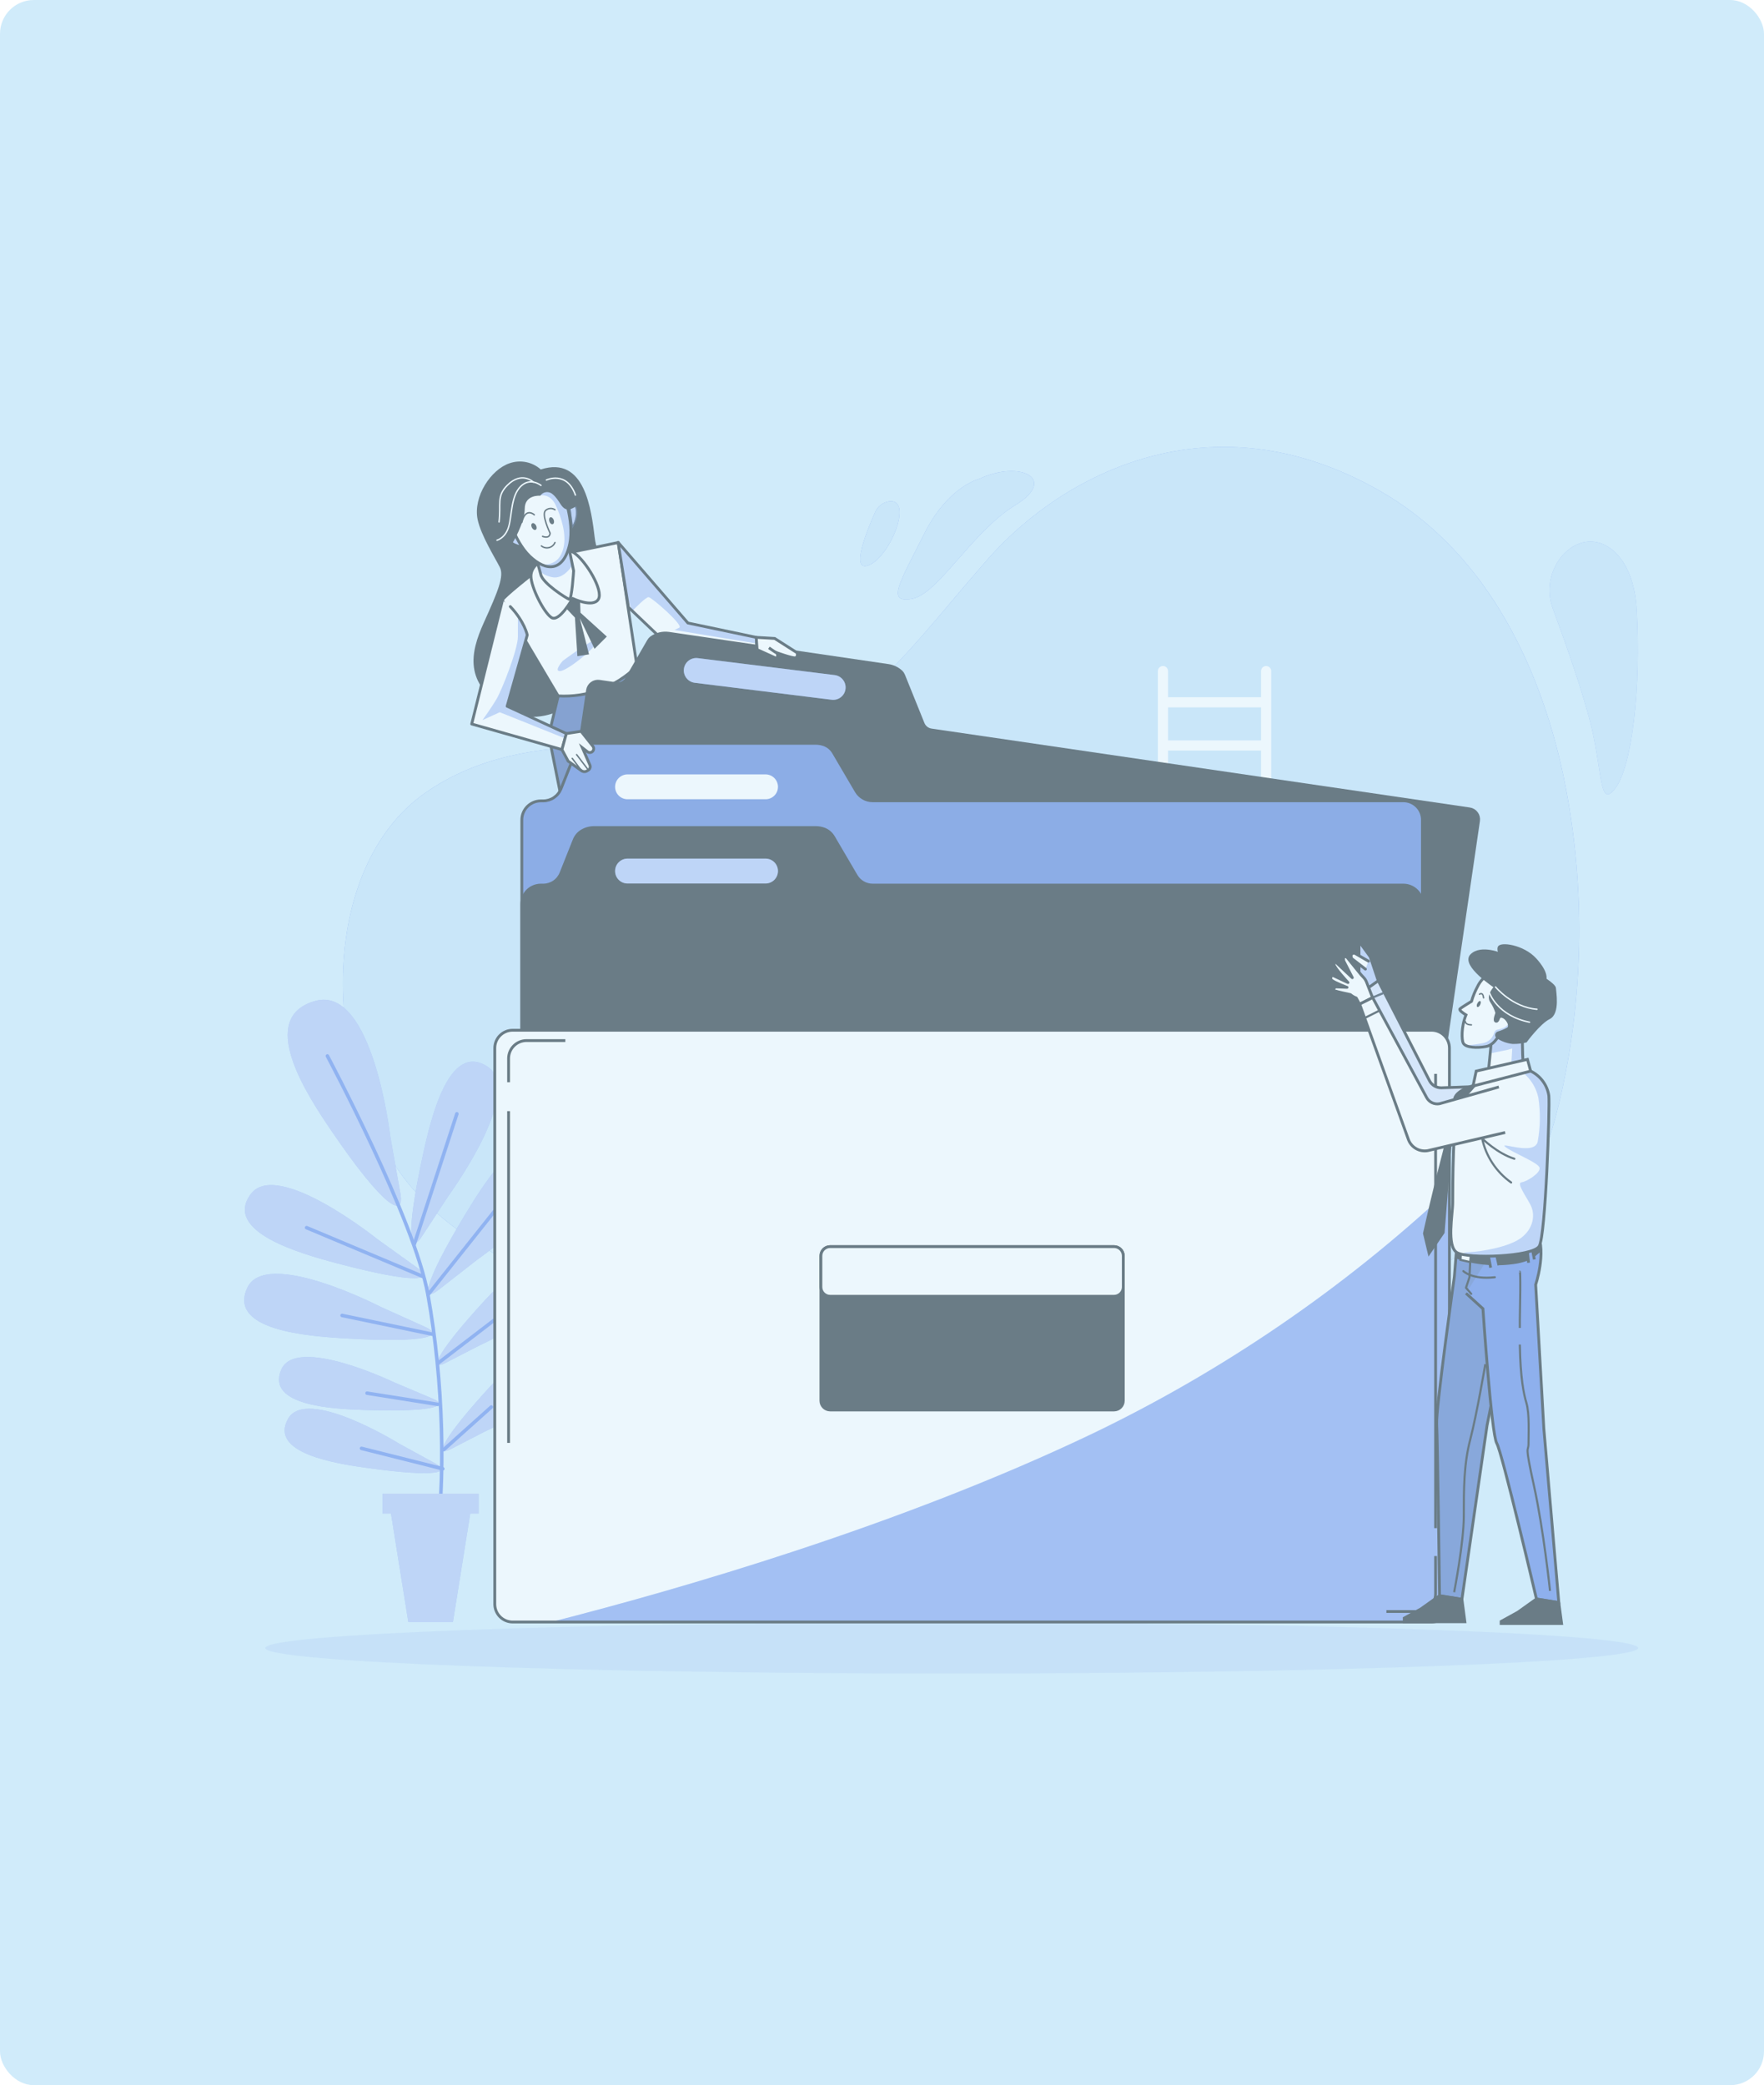 <svg width="626" height="740" viewBox="0 0 626 740" fill="none" xmlns="http://www.w3.org/2000/svg">
<rect width="626" height="740" rx="12" fill="#D0EBFA"/>
<g opacity="0.6">
<path d="M489.677 174.2C430.079 140.139 377.296 168.18 350.892 198.04C324.488 227.899 304.815 258.059 271.669 263.597C238.523 269.136 188.232 255.085 150.763 281.477C113.295 307.869 113.439 377.965 143.106 417.709C172.772 457.453 249.527 476.453 338.081 489.227C369.856 494.04 402.283 492.24 433.33 483.941L473.555 469.337C493.205 460.367 509.675 450.266 523.618 442.066C544.832 429.545 552.309 399.023 556.367 376.665C562.257 343.161 561.746 308.843 554.862 275.529C545.976 233.558 525.713 194.777 489.677 174.2Z" fill="#668DEB"/>
<path d="M489.677 174.2C430.079 140.139 377.296 168.18 350.892 198.04C324.488 227.899 304.815 258.059 271.669 263.597C238.523 269.136 188.232 255.085 150.763 281.477C113.295 307.869 113.439 377.965 143.106 417.709C172.772 457.453 249.527 476.453 338.081 489.227C369.856 494.04 402.283 492.24 433.33 483.941L473.555 469.337C493.205 460.367 509.675 450.266 523.618 442.066C544.832 429.545 552.309 399.023 556.367 376.665C562.257 343.161 561.746 308.843 554.862 275.529C545.976 233.558 525.713 194.777 489.677 174.2Z" fill="#C5E2F9"/>
<path opacity="0.8" d="M580.784 215.919C579.436 193.669 564.241 186.373 554.609 196.968C552.321 199.553 550.788 202.717 550.178 206.115C549.569 209.513 549.906 213.013 551.154 216.232C554.537 225.37 560.352 241.588 563.82 254.278C568.925 273.013 567.215 287.485 573.175 279.827C579.135 272.17 582.482 244.02 580.784 215.919Z" fill="#668DEB"/>
<path d="M580.784 215.919C579.436 193.669 564.241 186.373 554.609 196.968C552.321 199.553 550.788 202.717 550.178 206.115C549.569 209.513 549.906 213.013 551.154 216.232C554.537 225.37 560.352 241.588 563.82 254.278C568.925 273.013 567.215 287.485 573.175 279.827C579.135 272.17 582.482 244.02 580.784 215.919Z" fill="#C5E2F9"/>
<path d="M323.657 212.512C333.012 210.814 344.932 188.672 360.259 179.305C375.586 169.938 361.968 163.124 347.52 169.938C347.52 169.938 336.444 172.491 327.931 189.527C319.419 206.564 314.29 214.209 323.657 212.512Z" fill="#668DEB"/>
<path d="M323.657 212.512C333.012 210.814 344.932 188.672 360.259 179.305C375.586 169.938 361.968 163.124 347.52 169.938C347.52 169.938 336.444 172.491 327.931 189.527C319.419 206.564 314.29 214.209 323.657 212.512Z" fill="#C5E2F9"/>
<path d="M308.332 200.592C315.929 197.546 324.212 176.861 315.556 177.921C314.462 178.079 313.427 178.517 312.552 179.192C311.677 179.867 310.991 180.756 310.559 181.774C307.79 187.926 301.493 203.325 308.332 200.592Z" fill="#668DEB"/>
<path d="M308.332 200.592C315.929 197.546 324.212 176.861 315.556 177.921C314.462 178.079 313.427 178.517 312.552 179.192C311.677 179.867 310.991 180.756 310.559 181.774C307.79 187.926 301.493 203.325 308.332 200.592Z" fill="#C5E2F9"/>
<g opacity="0.8" filter="url(#filter0_f)">
<path d="M337.726 593.908C472.259 593.908 581.319 589.855 581.319 584.854C581.319 579.854 472.259 575.8 337.726 575.8C203.193 575.8 94.133 579.854 94.133 584.854C94.133 589.855 203.193 593.908 337.726 593.908Z" fill="#668DEB" fill-opacity="0.2"/>
</g>
<path d="M449.318 236.356C448.839 236.356 448.38 236.546 448.041 236.885C447.702 237.224 447.512 237.683 447.512 238.162V247.421H414.51V238.162C414.51 237.683 414.32 237.224 413.981 236.885C413.643 236.546 413.183 236.356 412.704 236.356C412.225 236.356 411.766 236.546 411.427 236.885C411.089 237.224 410.898 237.683 410.898 238.162V471.377C410.898 471.856 411.089 472.315 411.427 472.654C411.766 472.993 412.225 473.183 412.704 473.183C413.183 473.183 413.643 472.993 413.981 472.654C414.32 472.315 414.51 471.856 414.51 471.377V419.207H447.512V471.377C447.512 471.856 447.702 472.315 448.041 472.654C448.38 472.993 448.839 473.183 449.318 473.183C449.797 473.183 450.256 472.993 450.595 472.654C450.934 472.315 451.124 471.856 451.124 471.377V238.126C451.115 237.653 450.92 237.203 450.582 236.872C450.245 236.541 449.791 236.356 449.318 236.356V236.356ZM447.512 415.632H414.51V403.929H447.512V415.632ZM447.512 400.305H414.51V388.614H447.512V400.305ZM447.512 384.99H414.51V373.335H447.512V384.99ZM447.512 369.687H414.51V358.08H447.512V369.687ZM447.512 354.396H414.51V342.922H447.512V354.396ZM447.512 339.154H414.51V327.607H447.512V339.154ZM447.512 323.983H414.51V312.328H447.512V323.983ZM447.512 308.668H414.51V297.014H447.512V308.668ZM447.512 293.389H414.51V281.699H447.512V293.389ZM447.512 278.075H414.51V266.36H447.512V278.075ZM447.512 262.748H414.51V251.033H447.512V262.748Z" fill="white"/>
<path d="M159.19 424.307C159.19 424.307 186.22 387.308 173.036 378.555C159.322 369.513 152.881 396.904 149.979 410.353C143.791 439.056 145.537 445.149 149.69 438.84L159.19 424.307Z" fill="#668DEB"/>
<path opacity="0.5" d="M159.19 424.307C159.19 424.307 186.22 387.308 173.036 378.555C159.322 369.513 152.881 396.904 149.979 410.353C143.791 439.056 145.537 445.149 149.69 438.84L159.19 424.307Z" fill="white"/>
<path d="M169.328 447.063C169.328 447.063 206.905 420.84 197.261 408.342C187.232 395.327 172.242 419.178 165.126 430.929C149.944 456.069 149.631 462.402 155.603 457.779L169.328 447.063Z" fill="#668DEB"/>
<path opacity="0.5" d="M169.328 447.063C169.328 447.063 206.905 420.84 197.261 408.342C187.232 395.327 172.242 419.178 165.126 430.929C149.944 456.069 149.631 462.402 155.603 457.779L169.328 447.063Z" fill="white"/>
<path d="M170.148 477.476C170.148 477.476 202.656 462.871 197.105 451.915C191.326 440.513 176.408 456.55 169.269 464.521C154.014 481.545 152.858 486.337 158.096 483.677L170.148 477.476Z" fill="#668DEB"/>
<path opacity="0.5" d="M170.148 477.476C170.148 477.476 202.656 462.871 197.105 451.915C191.326 440.513 176.408 456.55 169.269 464.521C154.014 481.545 152.858 486.337 158.096 483.677L170.148 477.476Z" fill="white"/>
<path d="M172.075 508.021C172.075 508.021 204.583 493.417 199.045 482.461C193.253 471.071 178.348 487.096 171.196 495.078C155.953 512.103 154.786 516.895 160.035 514.222L172.075 508.021Z" fill="#668DEB"/>
<path opacity="0.5" d="M172.075 508.021C172.075 508.021 204.583 493.417 199.045 482.461C193.253 471.071 178.348 487.096 171.196 495.078C155.953 512.103 154.786 516.895 160.035 514.222L172.075 508.021Z" fill="white"/>
<path d="M133.943 439.767C133.943 439.767 98.208 411.075 88.925 423.838C79.293 437.082 106.335 444.823 119.639 448.339C148.029 455.84 154.194 454.359 148.078 449.928L133.943 439.767Z" fill="#668DEB"/>
<path opacity="0.5" d="M133.943 439.767C133.943 439.767 98.208 411.075 88.925 423.838C79.293 437.082 106.335 444.823 119.639 448.339C148.029 455.84 154.194 454.359 148.078 449.928L133.943 439.767Z" fill="white"/>
<path d="M135.003 463.738C135.003 463.738 94.284 442.717 87.722 457.08C80.895 472.022 108.948 474.189 122.638 474.984C151.955 476.693 157.71 474.021 150.835 470.89L135.003 463.738Z" fill="#668DEB"/>
<path opacity="0.5" d="M135.003 463.738C135.003 463.738 94.284 442.717 87.722 457.08C80.895 472.022 108.948 474.189 122.638 474.984C151.955 476.693 157.71 474.021 150.835 470.89L135.003 463.738Z" fill="white"/>
<path d="M139.928 490.612C139.928 490.612 105.012 473.756 99.798 486.073C94.368 498.871 118.135 500.051 129.778 500.4C154.604 501.171 159.408 498.763 153.521 496.355L139.928 490.612Z" fill="#668DEB"/>
<path opacity="0.5" d="M139.928 490.612C139.928 490.612 105.012 473.756 99.798 486.073C94.368 498.871 118.135 500.051 129.778 500.4C154.604 501.171 159.408 498.763 153.521 496.355L139.928 490.612Z" fill="white"/>
<path d="M141.636 512.32C141.636 512.32 108.695 491.852 102.205 503.543C95.451 515.691 118.965 519.387 130.499 520.977C155.109 524.372 160.13 522.506 154.579 519.411L141.636 512.32Z" fill="#668DEB"/>
<path opacity="0.5" d="M141.636 512.32C141.636 512.32 108.695 491.852 102.205 503.543C95.451 515.691 118.965 519.387 130.499 520.977C155.109 524.372 160.13 522.506 154.579 519.411L141.636 512.32Z" fill="white"/>
<path d="M138.519 403.418C138.519 403.418 132.33 349.683 112.031 355.174C90.949 360.905 108.599 388.091 117.557 401.239C136.592 429.22 143.6 432.302 142.095 423.561L138.519 403.418Z" fill="#668DEB"/>
<path opacity="0.5" d="M138.519 403.418C138.519 403.418 132.33 349.683 112.031 355.174C90.949 360.905 108.599 388.091 117.557 401.239C136.592 429.22 143.6 432.302 142.095 423.561L138.519 403.418Z" fill="white"/>
<path d="M116.184 374.751C116.184 374.751 147.078 432.639 151.87 459.512C157.384 490.383 158.275 524.865 154.471 551.883" stroke="#668DEB" stroke-width="1.252" stroke-linecap="round" stroke-linejoin="round"/>
<path d="M146.996 441.633L162.13 395.279" stroke="#668DEB" stroke-width="1.252" stroke-linecap="round" stroke-linejoin="round"/>
<path d="M151.871 459.512L180.358 423.693" stroke="#668DEB" stroke-width="1.252" stroke-linecap="round" stroke-linejoin="round"/>
<path d="M150.054 452.999L108.805 435.673" stroke="#668DEB" stroke-width="1.252" stroke-linecap="round" stroke-linejoin="round"/>
<path d="M155.445 483.773L186.46 460.006" stroke="#668DEB" stroke-width="1.252" stroke-linecap="round" stroke-linejoin="round"/>
<path d="M153.798 473.575L121.398 466.833" stroke="#668DEB" stroke-width="1.252" stroke-linecap="round" stroke-linejoin="round"/>
<path d="M155.349 498.389L130.258 494.416" stroke="#668DEB" stroke-width="1.252" stroke-linecap="round" stroke-linejoin="round"/>
<path d="M157.469 514.451L174.349 499.329" stroke="#668DEB" stroke-width="1.252" stroke-linecap="round" stroke-linejoin="round"/>
<path d="M157.133 521.253L128.297 514.005" stroke="#668DEB" stroke-width="1.252" stroke-linecap="round" stroke-linejoin="round"/>
<path d="M135.773 530.079H169.859V537.134H166.885L160.732 575.626H144.9L138.747 537.134H135.773V530.079Z" fill="#668DEB"/>
<path opacity="0.5" d="M135.773 530.079H169.859V537.134H166.885L160.732 575.626H144.9L138.747 537.134H135.773V530.079Z" fill="white"/>
<path d="M191.901 166.603C190.423 165.283 188.618 164.382 186.675 163.995C184.731 163.607 182.719 163.747 180.848 164.4C174.226 166.603 167.881 176.175 169.482 184.278C170.602 189.889 175.803 198.16 177.38 201.314C178.958 204.469 176.742 209.803 171.734 220.879C166.725 231.956 164.787 242.347 179.307 251.497C193.827 260.648 210.262 246.127 218.69 235.713C227.118 225.298 212.369 201.314 211.104 191.165C209.84 181.015 207.673 161.558 191.901 166.603Z" fill="#263238"/>
<path d="M226.034 236.411C222.421 240.026 218.056 242.8 213.248 244.535C208.441 246.271 203.311 246.926 198.222 246.452L194.742 260.961L201.364 294.083L244.6 271.676L234.811 246.392L226.034 236.411Z" fill="#668DEB" stroke="#263238" stroke-linecap="round" stroke-linejoin="round"/>
<path opacity="0.3" d="M226.034 236.411C222.421 240.026 218.056 242.8 213.248 244.535C208.441 246.271 203.311 246.926 198.222 246.452L194.742 260.961L201.364 294.083L244.6 271.676L234.811 246.392L226.034 236.411Z" fill="#263238"/>
<path d="M226.035 236.411L219.413 192.537L199.788 196.559L189.999 202.868C189.999 202.868 178.32 212.03 178.32 212.969C178.32 213.908 198.078 246.97 198.078 246.97C203.218 247.274 208.365 246.491 213.182 244.672C218 242.852 222.379 240.038 226.035 236.411Z" fill="white"/>
<path d="M226.035 236.411L219.413 192.537L199.788 196.559L189.999 202.868C189.999 202.868 178.32 212.03 178.32 212.969C178.32 213.908 198.078 246.97 198.078 246.97C203.218 247.274 208.365 246.491 213.182 244.672C218 242.852 222.379 240.038 226.035 236.411Z" stroke="#263238" stroke-linecap="round" stroke-linejoin="round"/>
<path opacity="0.5" d="M199.701 234.533C199.701 234.533 213.535 224.275 212.259 227.309C210.983 230.343 201.423 237.916 198.858 238.145C196.294 238.374 199.701 234.533 199.701 234.533Z" fill="#668DEB"/>
<path d="M200.121 215.052L200.663 215.618L204.034 219.182L204.901 232.871L209.031 232.221L205.768 219.399L210.993 230.259L215.34 225.912L205.997 217.436L205.768 210.706L200.988 208.31" fill="#263238"/>
<path d="M192.528 198.798C192.528 198.798 188.422 200.688 188.422 204.469C188.422 208.25 192.865 217.243 195.646 219.134C198.427 221.024 203.195 212.367 203.195 212.367C203.195 212.367 210.419 215.835 212.345 212.68C214.272 209.526 207.927 199.111 203.833 196.27C199.739 193.428 192.528 198.798 192.528 198.798Z" fill="white" stroke="#263238" stroke-linecap="round" stroke-linejoin="round"/>
<path d="M189.059 195.006C190.187 197.89 191.136 200.841 191.9 203.843C192.526 206.997 201.05 212.367 201.99 212.68C202.929 212.993 203.567 202.579 203.567 202.579L201.05 190.274L189.059 195.006Z" fill="white"/>
<g style="mix-blend-mode:multiply" opacity="0.5">
<path d="M201.314 191.586C200.784 191.438 200.245 191.325 199.7 191.249L190.995 194.319L189.852 197.305C190.429 198.919 191.164 201.086 191.609 202.844C193.037 203.994 194.761 204.716 196.582 204.926C199.195 205.107 201.494 203.084 203.12 200.604L201.314 191.586Z" fill="#668DEB"/>
</g>
<path d="M189.059 195.006C190.187 197.89 191.136 200.841 191.9 203.843C192.526 206.997 201.05 212.367 201.99 212.68C202.929 212.993 203.567 202.579 203.567 202.579L201.05 190.274L189.059 195.006Z" stroke="#263238" stroke-linecap="round" stroke-linejoin="round"/>
<path d="M183.374 189.636C183.374 189.636 179.895 186.806 179.895 189.636C179.895 192.465 183.061 194.054 185.577 194.054" fill="white"/>
<path d="M183.374 189.636C183.374 189.636 179.895 186.806 179.895 189.636C179.895 192.465 183.061 194.054 185.577 194.054" stroke="#263238" stroke-linecap="round" stroke-linejoin="round"/>
<path d="M201.988 180.485C201.988 180.485 204.204 177.018 204.83 180.81C205.118 183.279 204.441 185.764 202.939 187.745L201.988 180.485Z" fill="white" stroke="#263238" stroke-linecap="round" stroke-linejoin="round"/>
<g opacity="0.5">
<path d="M183.374 189.636C183.374 189.636 179.895 186.806 179.895 189.636C179.895 192.465 183.061 194.054 185.577 194.054" fill="#668DEB"/>
<path d="M183.374 189.636C183.374 189.636 179.895 186.806 179.895 189.636C179.895 192.465 183.061 194.054 185.577 194.054" stroke="#263238" stroke-linecap="round" stroke-linejoin="round"/>
</g>
<path opacity="0.5" d="M201.988 180.485C201.988 180.485 204.204 177.018 204.83 180.81C205.118 183.279 204.441 185.764 202.939 187.745L201.988 180.485Z" fill="#668DEB" stroke="#263238" stroke-linecap="round" stroke-linejoin="round"/>
<path d="M179.461 180.509C179.461 180.509 182.17 191.791 187.985 197.365C193.801 202.94 200.025 202.988 202.18 193.055C203.95 184.868 199.556 173.948 199.556 173.948C199.556 173.948 185.373 162.269 179.461 180.509Z" fill="white"/>
<g style="mix-blend-mode:multiply" opacity="0.5">
<path d="M189.562 170.275L191.766 175.814C191.766 175.814 195.233 175.043 197.184 179.233C199.134 183.423 201.097 189.563 199.977 194.319C198.906 198.846 196.365 200.339 192.452 200.448C196.714 202.266 200.579 200.448 202.18 193.031C203.95 184.844 199.556 173.923 199.556 173.923C199.556 173.923 194.752 169.986 189.562 170.275Z" fill="#668DEB"/>
</g>
<path d="M179.461 180.509C179.461 180.509 182.17 191.791 187.985 197.365C193.801 202.94 200.025 202.988 202.18 193.055C203.95 184.868 199.556 173.948 199.556 173.948C199.556 173.948 185.373 162.269 179.461 180.509Z" stroke="#263238" stroke-linecap="round" stroke-linejoin="round"/>
<path d="M190.225 186.469C190.562 187.107 190.502 187.794 190.093 188.01C189.683 188.227 189.081 187.878 188.756 187.24C188.431 186.602 188.479 185.927 188.889 185.711C189.298 185.494 189.9 185.843 190.225 186.469Z" fill="#263238"/>
<path d="M196.511 184.519C196.752 185.193 196.595 185.867 196.162 186.012C195.728 186.156 195.175 185.747 194.958 185.072C194.741 184.398 194.874 183.724 195.307 183.58C195.74 183.435 196.27 183.868 196.511 184.519Z" fill="#263238"/>
<path d="M196.946 180.907C196.454 180.576 195.867 180.416 195.276 180.451C194.684 180.486 194.121 180.713 193.671 181.099C191.937 182.448 195.212 189.202 195.212 189.202C195.212 189.202 195.272 191.333 192.539 190.346" stroke="#263238" stroke-width="0.5" stroke-linecap="round" stroke-linejoin="round"/>
<path d="M196.945 192.537C196.757 192.981 196.469 193.374 196.104 193.687C195.738 194 195.304 194.224 194.837 194.341C194.37 194.458 193.882 194.464 193.412 194.36C192.942 194.256 192.503 194.044 192.129 193.741" stroke="#263238" stroke-width="0.5" stroke-linecap="round" stroke-linejoin="round"/>
<path d="M189.61 182.701C189.61 182.701 186.528 179.799 185.18 185.398" stroke="#263238" stroke-width="0.5" stroke-linecap="round" stroke-linejoin="round"/>
<path d="M199.738 170.372C196.355 167.434 193.622 167.47 192.43 167.855C191.314 167.159 190.045 166.746 188.733 166.651C179.27 165.387 178.006 172.671 178.006 179.594C178.006 186.517 171.986 194.741 176.115 195.692C177.246 195.963 178.435 195.827 179.475 195.307C180.514 194.787 181.337 193.917 181.798 192.85C181.798 192.85 186.217 185.626 186.217 180.533C186.217 175.441 191.719 175.922 191.719 175.922C191.957 175.571 192.267 175.276 192.63 175.057C192.992 174.837 193.397 174.699 193.818 174.651C194.239 174.603 194.665 174.646 195.068 174.779C195.47 174.911 195.839 175.128 196.15 175.416C198.654 177.56 198.943 180.076 200.966 180.726C202.989 181.376 206.372 178.125 206.372 178.125C204.445 175.311 202.22 172.711 199.738 170.372V170.372Z" fill="#263238"/>
<path d="M191.983 172.262C191.983 172.262 188.178 169.204 184.759 172.635C181.34 176.067 181.713 182.556 180.569 186.758C179.425 190.96 176.367 191.719 176.367 191.719" stroke="white" stroke-width="0.5" stroke-linecap="round" stroke-linejoin="round"/>
<path d="M189.322 171.118C189.322 171.118 185.217 167.049 180.051 172.202C176.114 176.151 177.872 178.739 177.102 185.229" stroke="white" stroke-width="0.5" stroke-linecap="round" stroke-linejoin="round"/>
<path d="M193.898 170.348C193.898 170.348 201.122 166.916 204.205 175.693" stroke="white" stroke-width="0.5" stroke-linecap="round" stroke-linejoin="round"/>
<path d="M178.319 212.993L167.398 256.939L199.425 266.017L201.002 260.335L179.968 250.63L187.108 225.346C187.108 225.346 186.169 220.615 181.088 215.257" fill="white"/>
<g style="mix-blend-mode:multiply" opacity="0.5">
<path d="M201.05 260.371L180.016 250.666L187.156 225.382C186.597 223.284 185.689 221.293 184.471 219.495L183.785 218.977V225.96C183.785 230.427 178.198 244.671 176.236 248.018C174.273 251.365 171.215 255.555 171.215 255.555L177.355 252.761L200.629 262.08L201.05 260.371Z" fill="#668DEB"/>
</g>
<path d="M178.319 212.993L167.398 256.939L199.425 266.017L201.002 260.335L179.968 250.63L187.108 225.346C187.108 225.346 186.169 220.615 181.088 215.257" stroke="#263238" stroke-linecap="round" stroke-linejoin="round"/>
<path d="M268.366 226.189L244.118 221.096L219.352 192.477L223.012 215.498L238.206 229.97L268.74 231.366L268.366 226.189Z" fill="white"/>
<g style="mix-blend-mode:multiply" opacity="0.5">
<path d="M219.352 192.477L222.301 210.85L224.18 216.593L224.42 216.81C225.131 216.076 229.14 211.91 230.163 211.91C231.187 211.91 242.733 221.963 241.06 222.746L239.374 223.576L268.138 228.32L268.342 226.117L244.142 221.036L219.352 192.477Z" fill="#668DEB"/>
</g>
<path d="M268.366 226.189L244.118 221.096L219.352 192.477L223.012 215.498L238.206 229.97L268.74 231.366L268.366 226.189Z" stroke="#263238" stroke-linecap="round" stroke-linejoin="round"/>
<path d="M494.731 469.867L185.941 424.62C184.959 424.475 184.075 423.945 183.484 423.148C182.892 422.351 182.641 421.352 182.786 420.37L208.504 244.935C208.574 244.45 208.74 243.983 208.991 243.562C209.243 243.14 209.575 242.772 209.968 242.479C210.362 242.186 210.81 241.974 211.286 241.854C211.761 241.734 212.256 241.709 212.742 241.781L218.593 242.636C219.334 242.747 220.092 242.632 220.766 242.305C221.441 241.979 222.001 241.456 222.374 240.806L230.139 227.381C230.375 226.96 230.695 226.591 231.079 226.298C232.897 224.983 235.156 224.43 237.376 224.756L315.214 236.17C316.96 236.421 318.587 237.203 319.874 238.41C320.217 238.754 320.487 239.163 320.668 239.614L327.591 256.759C327.834 257.365 328.232 257.897 328.746 258.301C329.259 258.704 329.87 258.966 330.517 259.058L521.532 287.063C522.513 287.206 523.398 287.733 523.991 288.527C524.585 289.322 524.839 290.32 524.698 291.301L498.981 466.724C498.832 467.704 498.301 468.584 497.505 469.173C496.708 469.762 495.711 470.012 494.731 469.867V469.867Z" fill="#263238" stroke="#263238" stroke-miterlimit="10"/>
<path d="M498.015 469.012H191.946C191.058 469.012 190.178 468.837 189.357 468.497C188.536 468.157 187.79 467.658 187.162 467.03C186.533 466.402 186.035 465.656 185.695 464.835C185.355 464.014 185.18 463.134 185.18 462.245V290.988C185.18 289.194 185.893 287.473 187.162 286.204C188.431 284.935 190.152 284.222 191.946 284.222H192.777C194.132 284.219 195.455 283.812 196.576 283.053C197.698 282.293 198.568 281.216 199.074 279.96L203.733 268.245C204.254 266.893 205.206 265.75 206.442 264.994C207.77 264.21 209.283 263.794 210.825 263.79H289.494C290.552 263.789 291.6 263.981 292.589 264.356C293.962 264.909 295.107 265.911 295.839 267.197L303.846 280.839C304.443 281.858 305.296 282.703 306.32 283.29C307.344 283.877 308.505 284.186 309.685 284.186H498.015C499.81 284.186 501.531 284.899 502.8 286.168C504.069 287.437 504.782 289.158 504.782 290.952V462.245C504.782 463.134 504.607 464.014 504.266 464.835C503.926 465.656 503.428 466.402 502.8 467.03C502.171 467.658 501.425 468.157 500.604 468.497C499.784 468.837 498.904 469.012 498.015 469.012V469.012Z" fill="#668DEB"/>
<path opacity="0.1" d="M498.015 469.012H191.946C191.058 469.012 190.178 468.837 189.357 468.497C188.536 468.157 187.79 467.658 187.162 467.03C186.533 466.402 186.035 465.656 185.695 464.835C185.355 464.014 185.18 463.134 185.18 462.245V290.988C185.18 289.194 185.893 287.473 187.162 286.204C188.431 284.935 190.152 284.222 191.946 284.222H192.777C194.132 284.219 195.455 283.812 196.576 283.053C197.698 282.293 198.568 281.216 199.074 279.96L203.733 268.245C204.254 266.893 205.206 265.75 206.442 264.994C207.77 264.21 209.283 263.794 210.825 263.79H289.494C290.552 263.789 291.6 263.981 292.589 264.356C293.962 264.909 295.107 265.911 295.839 267.197L303.846 280.839C304.443 281.858 305.296 282.703 306.32 283.29C307.344 283.877 308.505 284.186 309.685 284.186H498.015C499.81 284.186 501.531 284.899 502.8 286.168C504.069 287.437 504.782 289.158 504.782 290.952V462.245C504.782 463.134 504.607 464.014 504.266 464.835C503.926 465.656 503.428 466.402 502.8 467.03C502.171 467.658 501.425 468.157 500.604 468.497C499.784 468.837 498.904 469.012 498.015 469.012V469.012Z" fill="#263238"/>
<path d="M498.015 469.012H191.946C191.058 469.012 190.178 468.837 189.357 468.497C188.536 468.157 187.79 467.658 187.162 467.03C186.533 466.402 186.035 465.656 185.695 464.835C185.355 464.014 185.18 463.134 185.18 462.245V290.988C185.18 289.194 185.893 287.473 187.162 286.204C188.431 284.935 190.152 284.222 191.946 284.222H192.777C194.132 284.219 195.455 283.812 196.576 283.053C197.698 282.293 198.568 281.216 199.074 279.96L203.733 268.245C204.254 266.893 205.206 265.75 206.442 264.994C207.77 264.21 209.283 263.794 210.825 263.79H289.494C290.552 263.789 291.6 263.981 292.589 264.356C293.962 264.909 295.107 265.911 295.839 267.197L303.846 280.839C304.443 281.858 305.296 282.703 306.32 283.29C307.344 283.877 308.505 284.186 309.685 284.186H498.015C499.81 284.186 501.531 284.899 502.8 286.168C504.069 287.437 504.782 289.158 504.782 290.952V462.245C504.782 463.134 504.607 464.014 504.266 464.835C503.926 465.656 503.428 466.402 502.8 467.03C502.171 467.658 501.425 468.157 500.604 468.497C499.784 468.837 498.904 469.012 498.015 469.012V469.012Z" stroke="#263238" stroke-miterlimit="10"/>
<path d="M271.667 283.644H222.688C221.519 283.644 220.398 283.18 219.572 282.353C218.746 281.527 218.281 280.406 218.281 279.237V279.237C218.28 278.658 218.392 278.083 218.613 277.547C218.834 277.011 219.158 276.524 219.568 276.114C219.977 275.703 220.463 275.378 220.999 275.155C221.534 274.933 222.108 274.819 222.688 274.819H271.667C272.839 274.819 273.962 275.284 274.791 276.113C275.62 276.942 276.085 278.065 276.085 279.237V279.237C276.085 279.817 275.971 280.391 275.749 280.927C275.526 281.462 275.201 281.948 274.79 282.358C274.38 282.767 273.893 283.091 273.357 283.312C272.821 283.533 272.246 283.646 271.667 283.644V283.644Z" fill="white"/>
<path d="M498.015 498.895H191.946C190.152 498.895 188.431 498.182 187.162 496.913C185.893 495.644 185.18 493.923 185.18 492.129V320.872C185.18 319.077 185.893 317.356 187.162 316.087C188.431 314.818 190.152 314.105 191.946 314.105H192.777C194.132 314.104 195.456 313.698 196.578 312.938C197.7 312.179 198.569 311.101 199.074 309.843L203.733 298.14C204.251 296.786 205.204 295.643 206.442 294.889C207.768 294.1 209.282 293.684 210.825 293.685H289.494C290.552 293.684 291.6 293.876 292.589 294.251C293.965 294.805 295.112 295.812 295.839 297.105L303.846 310.758C304.443 311.777 305.296 312.622 306.32 313.209C307.344 313.796 308.505 314.105 309.685 314.105H498.015C499.81 314.105 501.531 314.818 502.8 316.087C504.069 317.356 504.782 319.077 504.782 320.872V492.129C504.782 493.923 504.069 495.644 502.8 496.913C501.531 498.182 499.81 498.895 498.015 498.895V498.895Z" fill="#263238" stroke="#263238" stroke-miterlimit="10"/>
<path d="M295.13 248.331L246.537 242.311C245.376 242.163 244.321 241.563 243.601 240.64C242.882 239.718 242.556 238.548 242.696 237.386C242.843 236.224 243.446 235.168 244.371 234.45C245.297 233.732 246.47 233.411 247.632 233.558L296.214 239.578C297.376 239.722 298.433 240.322 299.153 241.245C299.873 242.168 300.197 243.34 300.054 244.502V244.502C299.983 245.077 299.799 245.632 299.513 246.136C299.226 246.64 298.844 247.082 298.386 247.438C297.929 247.793 297.406 248.055 296.847 248.208C296.288 248.362 295.705 248.403 295.13 248.331V248.331Z" fill="#668DEB"/>
<path opacity="0.5" d="M295.13 248.331L246.537 242.311C245.376 242.163 244.321 241.563 243.601 240.64C242.882 239.718 242.556 238.548 242.696 237.386C242.843 236.224 243.446 235.168 244.371 234.45C245.297 233.732 246.47 233.411 247.632 233.558L296.214 239.578C297.376 239.722 298.433 240.322 299.153 241.245C299.873 242.168 300.197 243.34 300.054 244.502V244.502C299.983 245.077 299.799 245.632 299.513 246.136C299.226 246.64 298.844 247.082 298.386 247.438C297.929 247.793 297.406 248.055 296.847 248.208C296.288 248.362 295.705 248.403 295.13 248.331V248.331Z" fill="white"/>
<path d="M271.667 313.539H222.688C222.108 313.539 221.534 313.425 220.999 313.203C220.463 312.98 219.977 312.655 219.568 312.244C219.158 311.834 218.834 311.347 218.613 310.811C218.392 310.275 218.28 309.7 218.281 309.121V309.121C218.281 307.951 218.745 306.829 219.571 306C220.397 305.172 221.518 304.705 222.688 304.702H271.667C272.839 304.702 273.962 305.167 274.791 305.996C275.62 306.825 276.085 307.949 276.085 309.121V309.121C276.085 310.292 275.62 311.416 274.791 312.245C273.962 313.074 272.839 313.539 271.667 313.539V313.539Z" fill="#668DEB"/>
<path opacity="0.5" d="M271.667 313.539H222.688C222.108 313.539 221.534 313.425 220.999 313.203C220.463 312.98 219.977 312.655 219.568 312.244C219.158 311.834 218.834 311.347 218.613 310.811C218.392 310.275 218.28 309.7 218.281 309.121V309.121C218.281 307.951 218.745 306.829 219.571 306C220.397 305.172 221.518 304.705 222.688 304.702H271.667C272.839 304.702 273.962 305.167 274.791 305.996C275.62 306.825 276.085 307.949 276.085 309.121V309.121C276.085 310.292 275.62 311.416 274.791 312.245C273.962 313.074 272.839 313.539 271.667 313.539V313.539Z" fill="white"/>
<path d="M508.022 365.612H181.931C178.427 365.612 175.586 368.453 175.586 371.957V569.281C175.586 572.785 178.427 575.626 181.931 575.626H508.022C511.527 575.626 514.367 572.785 514.367 569.281V371.957C514.367 368.453 511.527 365.612 508.022 365.612Z" fill="white"/>
<g style="mix-blend-mode:multiply">
<path d="M514.366 422.14C476.813 457.238 434.146 486.426 387.825 508.708C319.378 541.444 241.142 564.007 195.559 575.626H508.009C508.843 575.628 509.669 575.465 510.441 575.146C511.212 574.828 511.913 574.361 512.503 573.772C513.094 573.182 513.562 572.482 513.882 571.712C514.201 570.941 514.366 570.115 514.366 569.281V422.14Z" fill="#668DEB"/>
</g>
<path opacity="0.2" d="M514.366 422.14C476.813 457.238 434.146 486.426 387.825 508.708C319.378 541.444 241.142 564.007 195.559 575.626H508.009C508.843 575.628 509.669 575.465 510.441 575.146C511.212 574.828 511.913 574.361 512.503 573.772C513.094 573.182 513.562 572.482 513.882 571.712C514.201 570.941 514.366 570.115 514.366 569.281V422.14Z" fill="white"/>
<path d="M508.022 365.612H181.931C178.427 365.612 175.586 368.453 175.586 371.957V569.281C175.586 572.785 178.427 575.626 181.931 575.626H508.022C511.527 575.626 514.367 572.785 514.367 569.281V371.957C514.367 368.453 511.527 365.612 508.022 365.612Z" stroke="#263238" stroke-miterlimit="10"/>
<path d="M180.484 384.058V375.63C180.488 373.946 181.159 372.332 182.351 371.142C183.542 369.953 185.158 369.285 186.841 369.285H200.627" stroke="#263238" stroke-miterlimit="10"/>
<path d="M180.484 512.055V394.328" stroke="#263238" stroke-miterlimit="10"/>
<path d="M509.454 552.22V565.549C509.456 566.383 509.293 567.209 508.975 567.98C508.656 568.752 508.189 569.453 507.6 570.043C507.011 570.634 506.311 571.102 505.54 571.422C504.769 571.741 503.943 571.906 503.109 571.906H491.996" stroke="#263238" stroke-miterlimit="10"/>
<path d="M509.457 381.096V542.311" stroke="#263238" stroke-miterlimit="10"/>
<path d="M395.342 442.403H294.603C292.788 442.403 291.316 443.875 291.316 445.69V497.089C291.316 498.904 292.788 500.376 294.603 500.376H395.342C397.157 500.376 398.629 498.904 398.629 497.089V445.69C398.629 443.875 397.157 442.403 395.342 442.403Z" fill="#263238" stroke="#263238" stroke-miterlimit="10"/>
<path d="M395.342 442.403H294.603C292.788 442.403 291.316 443.875 291.316 445.69V456.743C291.316 458.558 292.788 460.03 294.603 460.03H395.342C397.157 460.03 398.629 458.558 398.629 456.743V445.69C398.629 443.875 397.157 442.403 395.342 442.403Z" fill="white" stroke="#263238" stroke-miterlimit="10"/>
<path d="M199.426 266.018L201.629 270.123L206.313 273.494C206.607 273.711 206.96 273.833 207.325 273.846C207.69 273.859 208.051 273.762 208.359 273.567L208.769 273.302C209.067 273.121 209.288 272.838 209.392 272.505C209.497 272.173 209.476 271.814 209.335 271.496L206.674 265.379L208.468 266.776C208.753 266.996 209.112 267.096 209.469 267.055C209.826 267.015 210.154 266.837 210.382 266.559V266.559C210.581 266.312 210.689 266.004 210.689 265.686C210.689 265.369 210.581 265.061 210.382 264.814L206.204 259.528L200.979 260.335L199.426 266.018Z" fill="white" stroke="#263238" stroke-miterlimit="10"/>
<path d="M208.815 273.302L204.625 267.799" stroke="#263238" stroke-width="0.5" stroke-linecap="round" stroke-linejoin="round"/>
<path d="M206.361 273.494L203.074 269.136" stroke="#263238" stroke-width="0.5" stroke-linecap="round" stroke-linejoin="round"/>
<path d="M268.367 226.189L274.917 226.574L282.887 231.667C282.887 231.667 283.333 233.22 282.225 233.437C281.118 233.654 275.134 231.451 275.134 231.451L268.74 231.366L268.367 226.189Z" fill="white" stroke="#263238" stroke-miterlimit="10"/>
<path d="M268.703 230.56L275.578 233.666C275.578 233.666 276.686 232.113 275.133 231.451L272.869 229.897" fill="white"/>
<path d="M268.703 230.56L275.578 233.666C275.578 233.666 276.686 232.113 275.133 231.451L272.869 229.897" stroke="#263238" stroke-linejoin="round"/>
<path d="M489.109 348.039L486.267 339.539L483.077 335.168C483.024 335.088 482.947 335.028 482.857 334.997C482.766 334.966 482.668 334.965 482.578 334.995C482.487 335.026 482.409 335.085 482.355 335.164C482.302 335.243 482.276 335.338 482.282 335.433V348.027L484.69 351.193L489.109 348.039Z" fill="white"/>
<path d="M535.413 385.206L511.574 386.049C510.694 386.08 509.824 385.86 509.065 385.414C508.306 384.969 507.689 384.316 507.288 383.533L489.107 348.039C489.107 348.039 485.014 350.254 484.701 351.193C484.388 352.133 498.161 386.675 502.387 397.283C502.743 398.173 503.365 398.931 504.17 399.453C504.974 399.975 505.92 400.235 506.878 400.196L533.523 399.065" fill="white"/>
<path d="M535.413 385.206L511.574 386.049C510.694 386.08 509.824 385.86 509.065 385.414C508.306 384.969 507.689 384.316 507.288 383.533L489.107 348.039C489.107 348.039 485.014 350.254 484.701 351.193C484.388 352.133 498.161 386.675 502.387 397.283C502.743 398.173 503.365 398.931 504.17 399.453C504.974 399.975 505.92 400.235 506.878 400.196L533.523 399.065" stroke="#263238" stroke-miterlimit="10"/>
<path d="M490.854 352.458L487.121 353.999" stroke="#263238" stroke-width="0.75" stroke-miterlimit="10"/>
<g opacity="0.5">
<g opacity="0.5">
<path d="M535.413 385.206L511.574 386.049C510.694 386.08 509.824 385.86 509.065 385.414C508.306 384.969 507.689 384.316 507.288 383.533L489.107 348.039C489.107 348.039 485.014 350.254 484.701 351.193C484.388 352.133 498.161 386.675 502.387 397.283C502.743 398.173 503.365 398.931 504.17 399.453C504.974 399.975 505.92 400.235 506.878 400.196L533.523 399.065" fill="#668DEB"/>
<path d="M535.413 385.206L511.574 386.049C510.694 386.08 509.824 385.86 509.065 385.414C508.306 384.969 507.689 384.316 507.288 383.533L489.107 348.039C489.107 348.039 485.014 350.254 484.701 351.193C484.388 352.133 498.161 386.675 502.387 397.283C502.743 398.173 503.365 398.931 504.17 399.453C504.974 399.975 505.92 400.235 506.878 400.196L533.523 399.065" stroke="#263238" stroke-miterlimit="10"/>
</g>
<path opacity="0.5" d="M490.854 352.458L487.121 353.999" stroke="#263238" stroke-width="0.75" stroke-miterlimit="10"/>
</g>
<path d="M489.109 348.039L486.267 339.539L483.077 335.168C483.024 335.088 482.947 335.028 482.857 334.997C482.766 334.966 482.668 334.965 482.578 334.995C482.487 335.026 482.409 335.085 482.355 335.164C482.302 335.243 482.276 335.338 482.282 335.433V348.027L484.69 351.193L489.109 348.039Z" fill="#668DEB"/>
<path opacity="0.5" d="M489.109 348.039L486.267 339.539L483.077 335.168C483.024 335.088 482.947 335.028 482.857 334.997C482.766 334.966 482.668 334.965 482.578 334.995C482.487 335.026 482.409 335.085 482.355 335.164C482.302 335.243 482.276 335.338 482.282 335.433V348.027L484.69 351.193L489.109 348.039Z" fill="white"/>
<path d="M489.109 348.039L486.267 339.539L483.077 335.168C483.024 335.088 482.947 335.028 482.857 334.997C482.766 334.966 482.668 334.965 482.578 334.995C482.487 335.026 482.409 335.085 482.355 335.164C482.302 335.243 482.276 335.338 482.282 335.433V348.027L484.69 351.193L489.109 348.039Z" stroke="#263238" stroke-miterlimit="10"/>
<path d="M542.792 362.776C541.647 364.227 540.826 365.906 540.384 367.7C540.035 370.012 540.589 378.91 540.589 378.91L528.188 380.306C528.188 380.306 529.127 371.264 529.175 369.759C529.572 367.893 530.362 366.133 531.494 364.596C532.626 363.06 534.072 361.782 535.737 360.85C539.999 358.755 543.623 359.778 542.792 362.776Z" fill="white"/>
<g style="mix-blend-mode:multiply" opacity="0.5">
<path d="M542.711 362.872C540.459 362.258 537.726 361.572 535.415 361.018C533.826 361.964 532.448 363.227 531.369 364.729C530.29 366.231 529.532 367.939 529.142 369.747C529.142 370.325 528.973 372.011 528.805 373.865C530.009 373.588 531.923 373.166 533.344 372.914C534.469 372.732 535.577 372.454 536.655 372.083L536.233 379.307H536.51L540.556 378.849C540.556 378.849 540.002 369.952 540.351 367.64C540.791 365.902 541.595 364.276 542.711 362.872V362.872Z" fill="#668DEB"/>
</g>
<path d="M542.792 362.776C541.647 364.227 540.826 365.906 540.384 367.7C540.035 370.012 540.589 378.91 540.589 378.91L528.188 380.306C528.188 380.306 529.127 371.264 529.175 369.759C529.572 367.893 530.362 366.133 531.494 364.596C532.626 363.06 534.072 361.782 535.737 360.85C539.999 358.755 543.623 359.778 542.792 362.776Z" stroke="#263238" stroke-width="1.004" stroke-miterlimit="10"/>
<path d="M545.371 364.305C555.653 350.724 530.863 336.613 524.349 350.11C523.441 351.774 522.722 353.535 522.206 355.359C521.219 355.961 518.594 357.575 518.112 358.02C517.631 358.466 519.316 359.609 520.243 360.175C518.473 364.522 518.738 369.097 519.244 370.132C520.123 371.914 524.457 371.938 527.311 371.409C530.164 370.879 531.296 368.146 532.127 367.399C532.958 366.653 537.099 367.604 538.556 368.037C540.013 368.471 543.372 366.99 545.371 364.305Z" fill="white"/>
<g style="mix-blend-mode:multiply" opacity="0.5">
<path d="M535.198 363.005C535.198 363.005 535.414 364.028 533.343 364.859C531.272 365.69 530.863 365.064 530.249 366.508C529.988 367.458 529.461 368.314 528.729 368.973C527.997 369.632 527.091 370.068 526.119 370.229C524.158 370.601 522.176 370.855 520.184 370.987C521.821 371.902 525.072 371.83 527.408 371.409C530.249 370.891 531.393 368.146 532.224 367.399C533.054 366.653 537.196 367.604 538.653 368.037C538.995 368.106 539.347 368.106 539.688 368.037C540.232 366.828 540.558 365.532 540.652 364.209L535.198 363.005Z" fill="#668DEB"/>
</g>
<path d="M545.371 364.305C555.653 350.724 530.863 336.613 524.349 350.11C523.441 351.774 522.722 353.535 522.206 355.359C521.219 355.961 518.594 357.575 518.112 358.02C517.631 358.466 519.316 359.609 520.243 360.175C518.473 364.522 518.738 369.097 519.244 370.132C520.123 371.914 524.457 371.938 527.311 371.409C530.164 370.879 531.296 368.146 532.127 367.399C532.958 366.653 537.099 367.604 538.556 368.037C540.013 368.471 543.372 366.99 545.371 364.305Z" stroke="#263238" stroke-miterlimit="10"/>
<path d="M525.288 356.551C525.023 357.129 524.577 357.49 524.288 357.358C523.999 357.226 523.975 356.648 524.288 356.07C524.601 355.492 524.999 355.131 525.288 355.263C525.577 355.395 525.553 355.973 525.288 356.551Z" fill="#263238"/>
<path d="M525.047 352.843C525.047 352.843 526.251 351.844 526.492 354.143" stroke="#263238" stroke-width="0.5" stroke-linecap="round" stroke-linejoin="round"/>
<path d="M520 362.511C520 362.511 520 363.715 522.167 363.715" stroke="#263238" stroke-width="0.5" stroke-linecap="round" stroke-linejoin="round"/>
<path d="M517.063 441.301L516.112 453.076C516.112 453.076 509.526 499.96 509.839 505.342C510.152 510.723 510.862 566.324 510.862 566.324L518.797 567.588L527.706 505.92L540.216 443.251L517.063 441.301Z" fill="#668DEB" stroke="#263238" stroke-miterlimit="10"/>
<path opacity="0.2" d="M517.063 441.301L516.112 453.076C516.112 453.076 509.526 499.96 509.839 505.342C510.152 510.723 510.862 566.324 510.862 566.324L518.797 567.588L527.706 505.92L540.216 443.251L517.063 441.301Z" fill="#263238"/>
<path d="M527.104 484.127C527.104 484.127 524.058 502.055 521.758 510.844C519.458 519.633 519.47 528.398 519.47 537.934C519.47 547.47 516.039 565.048 516.039 565.048" stroke="#263238" stroke-width="0.75" stroke-miterlimit="10"/>
<path d="M533.161 438.411C538.386 435.666 543.997 433.848 545.598 437.496C548.777 444.792 544.972 455.881 544.972 455.881L547.874 507.027L553.184 568.732L545.249 567.456C545.249 567.456 533.065 515.383 531.162 512.204C529.26 509.026 526.262 464.442 526.262 464.442L520.242 458.963" fill="#668DEB"/>
<path d="M533.161 438.411C538.386 435.666 543.997 433.848 545.598 437.496C548.777 444.792 544.972 455.881 544.972 455.881L547.874 507.027L553.184 568.732L545.249 567.456C545.249 567.456 533.065 515.383 531.162 512.204C529.26 509.026 526.262 464.442 526.262 464.442L520.242 458.963" stroke="#263238" stroke-miterlimit="10"/>
<g opacity="0.2">
<path opacity="0.2" d="M533.161 438.411C538.386 435.666 543.997 433.848 545.598 437.496C548.777 444.792 544.972 455.881 544.972 455.881L547.874 507.027L553.184 568.732L545.249 567.456C545.249 567.456 533.065 515.383 531.162 512.204C529.26 509.026 526.262 464.442 526.262 464.442L520.242 458.963" fill="#263238"/>
</g>
<path d="M539.352 477.156C539.532 489.015 540.736 494.722 541.675 497.853C542.819 501.669 542.434 508.917 542.434 512.301C542.434 515.684 540.905 511.542 544.348 527.194C547.792 542.846 550.067 564.59 550.067 564.59" stroke="#263238" stroke-width="0.75" stroke-miterlimit="10"/>
<path d="M539.352 451.306C539.352 451.306 539.725 450.536 539.352 468.475C539.352 469.438 539.352 470.365 539.352 471.268" stroke="#263238" stroke-width="0.75" stroke-miterlimit="10"/>
<path d="M521.735 447.899L521.482 453.269L520.242 457.001L522.096 459.168" stroke="#263238" stroke-width="0.75" stroke-linecap="round" stroke-linejoin="round"/>
<path d="M519.305 451.101C519.305 451.101 522.411 454.208 530.478 453.269" stroke="#263238" stroke-width="0.75" stroke-linecap="round" stroke-linejoin="round"/>
<path d="M538.364 448.416C544.384 447.212 544.769 445.551 546.852 444.154C546.891 441.877 546.482 439.615 545.648 437.496C544.071 433.884 538.424 435.666 533.211 438.411L530.682 442.409L517.113 441.301L516.68 446.623C523.646 449.013 531.099 449.629 538.364 448.416V448.416Z" fill="#263238"/>
<path d="M518.425 444.985L518.293 447.104L521.736 447.899L522.001 445.118L518.425 444.985Z" fill="white" stroke="#263238" stroke-width="0.75" stroke-miterlimit="10"/>
<path d="M542.457 448.128L541.879 442.854L543.625 442.276L544.504 446.96" fill="#668DEB"/>
<path d="M542.457 448.128L541.879 442.854L543.625 442.276L544.504 446.96" stroke="#263238" stroke-miterlimit="10"/>
<path d="M528.996 449.885L527.828 443.733H530.754L531.922 449.006" fill="#668DEB"/>
<path d="M528.996 449.885L527.828 443.733H530.754L531.922 449.006" stroke="#263238" stroke-miterlimit="10"/>
<g opacity="0.2">
<path opacity="0.2" d="M542.457 448.128L541.879 442.854L543.625 442.276L544.504 446.96" fill="#263238"/>
<path opacity="0.2" d="M528.996 449.885L527.828 443.733H530.754L531.922 449.006" fill="#263238"/>
</g>
<path d="M515.509 394.634C515.509 394.634 514.51 401.316 511.512 412.694C508.514 424.072 505.492 437.713 505.492 437.713L507.166 444.72L512.162 437.376L515.509 394.634Z" fill="#263238" stroke="#263238" stroke-miterlimit="10"/>
<path d="M523.855 384.966C523.855 384.966 516.848 386.627 516.186 389.962C515.829 391.497 515.603 393.06 515.512 394.634L526.191 385.965L539.543 380.619L523.855 384.966Z" fill="#263238" stroke="#263238" stroke-miterlimit="10"/>
<path d="M525.769 382.389C525.769 382.389 520.074 388.83 517.811 391.479C515.547 394.128 515.535 422.554 515.535 426.732C515.535 430.91 513.272 442.252 517.052 444.527C520.833 446.803 543.962 446.045 546.237 442.252C548.513 438.459 550.018 392.996 549.645 388.83C549.361 386.961 548.625 385.19 547.5 383.671C546.375 382.152 544.896 380.93 543.191 380.113C540.555 378.897 525.769 382.389 525.769 382.389Z" fill="white"/>
<g style="mix-blend-mode:multiply" opacity="0.5">
<path d="M543.193 380.114C542.878 379.986 542.544 379.913 542.206 379.897L540.568 380.752C543.324 383.01 545.22 386.147 545.938 389.637C546.699 394.707 546.63 399.868 545.733 404.916C544.915 410.49 531.695 404.916 534.175 406.987C536.655 409.058 545.938 412.561 546.359 414.416C546.781 416.27 541.76 419.364 539.954 419.581C538.148 419.797 541.158 423.915 543.048 427.419C544.939 430.922 544.252 435.847 539.954 439.194C535.656 442.541 525.675 444.19 521.364 444.359C519.968 444.359 519.101 444.72 518.836 445.13C525.458 446.61 544.204 445.647 546.239 442.252C548.514 438.459 550.019 392.996 549.646 388.831C549.363 386.962 548.626 385.19 547.502 383.671C546.377 382.152 544.898 380.93 543.193 380.114V380.114Z" fill="#668DEB"/>
</g>
<path d="M525.769 382.389C525.769 382.389 520.074 388.83 517.811 391.479C515.547 394.128 515.535 422.554 515.535 426.732C515.535 430.91 513.272 442.252 517.052 444.527C520.833 446.803 543.962 446.045 546.237 442.252C548.513 438.459 550.018 392.996 549.645 388.83C549.361 386.961 548.625 385.19 547.5 383.671C546.375 382.152 544.896 380.93 543.191 380.113C540.555 378.897 525.769 382.389 525.769 382.389Z" stroke="#263238" stroke-miterlimit="10"/>
<path d="M537.411 411.225C531.307 409.323 525.961 404.001 525.961 404.001C527.315 410.325 530.993 415.91 536.267 419.653" fill="white"/>
<path d="M537.411 411.225C531.307 409.323 525.961 404.001 525.961 404.001C527.315 410.325 530.993 415.91 536.267 419.653" stroke="#263238" stroke-width="0.75" stroke-linecap="round" stroke-linejoin="round"/>
<path d="M542.059 375.948L523.866 380.114L522.734 385.423L543.19 380.114L542.059 375.948Z" fill="white" stroke="#263238" stroke-miterlimit="10"/>
<path d="M519.856 575.535L518.796 567.54L510.862 566.276L504.252 570.984L498.328 574.235V575.535H519.856Z" fill="#263238" stroke="#263238" stroke-miterlimit="10"/>
<path d="M554.17 576.161L553.183 568.732L545.248 567.456L538.639 572.164L532.715 575.426V576.161H554.17Z" fill="#263238" stroke="#263238" stroke-miterlimit="10"/>
<path d="M485.641 341.104L480.753 338.275C480.753 338.275 478.851 338.046 479.669 340.165L484.558 343.933" fill="white"/>
<path d="M485.641 341.104L480.753 338.275C480.753 338.275 478.851 338.046 479.669 340.165L484.558 343.933" stroke="#263238" stroke-linecap="round" stroke-linejoin="round"/>
<path d="M484.918 348.46C484.687 347.88 484.348 347.348 483.918 346.895L483.003 345.908L478.031 339.743C478.031 339.743 476.49 338.708 476.827 340.947L479.909 346.967L474.431 341.826C474.431 341.826 473.395 340.971 473.395 342.175C473.395 343.379 478.368 348.689 478.368 348.689L472.878 346.113C472.878 346.113 471.674 346.967 472.54 347.822C473.407 348.677 478.019 350.399 478.019 350.399L473.913 350.23C473.913 350.23 472.709 351.254 473.564 351.603C474.419 351.952 479.223 352.963 479.223 352.963C479.833 353.482 480.53 353.89 481.281 354.167L482.485 356.395L487.097 354.071L484.918 348.46Z" fill="white" stroke="#263238" stroke-linecap="round" stroke-linejoin="round"/>
<path d="M534.147 401.906L506.672 408.347C505.266 408.595 503.817 408.348 502.572 407.648C501.327 406.947 500.364 405.837 499.845 404.507L482.508 356.347L487.119 354.023L506.275 389.505C506.709 390.316 507.393 390.966 508.226 391.359C509.059 391.751 509.996 391.865 510.898 391.684L531.908 385.748" fill="white"/>
<path d="M534.147 401.906L506.672 408.347C505.266 408.595 503.817 408.348 502.572 407.648C501.327 406.947 500.364 405.837 499.845 404.507L482.508 356.347L487.119 354.023L506.275 389.505C506.709 390.316 507.393 390.966 508.226 391.359C509.059 391.751 509.996 391.865 510.898 391.684L531.908 385.748" stroke="#263238" stroke-miterlimit="10"/>
<path d="M489.709 358.562L484.363 361.235" stroke="#263238" stroke-width="0.75" stroke-miterlimit="10"/>
<path d="M530.73 350.254C530.73 350.254 527.804 353.18 529.261 355.371C530.124 356.637 530.782 358.031 531.212 359.501C531.212 359.501 530.008 362.427 530.971 362.427C531.934 362.427 531.452 360.236 533.162 360.729C534.872 361.223 536.569 364.137 535.113 365.112C534.023 365.721 532.868 366.206 531.669 366.557C531.516 366.603 531.381 366.693 531.279 366.816C531.177 366.939 531.113 367.089 531.095 367.248C531.077 367.406 531.106 367.567 531.178 367.709C531.25 367.852 531.362 367.97 531.501 368.05C533.085 369.12 534.909 369.781 536.81 369.976C538.365 370.009 539.919 369.847 541.434 369.494C541.434 369.494 546.25 362.92 549.717 361.211C553.185 359.501 551.668 351.711 551.668 350.736C551.668 349.761 548.26 347.569 548.26 347.569C548.26 347.569 549.236 345.378 544.853 340.514C540.47 335.65 532.187 334.663 531.946 336.372C531.861 336.825 531.908 337.292 532.081 337.719C532.254 338.146 532.546 338.514 532.921 338.78C532.921 338.78 525.613 335.614 522.206 339.021C518.798 342.428 530.73 350.254 530.73 350.254Z" fill="#263238" stroke="#263238" stroke-miterlimit="10"/>
<path d="M530.73 350.254C530.73 350.254 536.654 357.478 545.431 358.177" stroke="white" stroke-width="0.5" stroke-linecap="round" stroke-linejoin="round"/>
<path d="M528.637 352.458C528.637 352.458 531.394 360.476 542.796 362.764" stroke="white" stroke-width="0.5" stroke-linecap="round" stroke-linejoin="round"/>
</g>
<defs>
<filter id="filter0_f" x="90.133" y="571.8" width="495.187" height="26.108" filterUnits="userSpaceOnUse" color-interpolation-filters="sRGB">
<feFlood flood-opacity="0" result="BackgroundImageFix"/>
<feBlend mode="normal" in="SourceGraphic" in2="BackgroundImageFix" result="shape"/>
<feGaussianBlur stdDeviation="2" result="effect1_foregroundBlur"/>
</filter>
</defs>
</svg>
